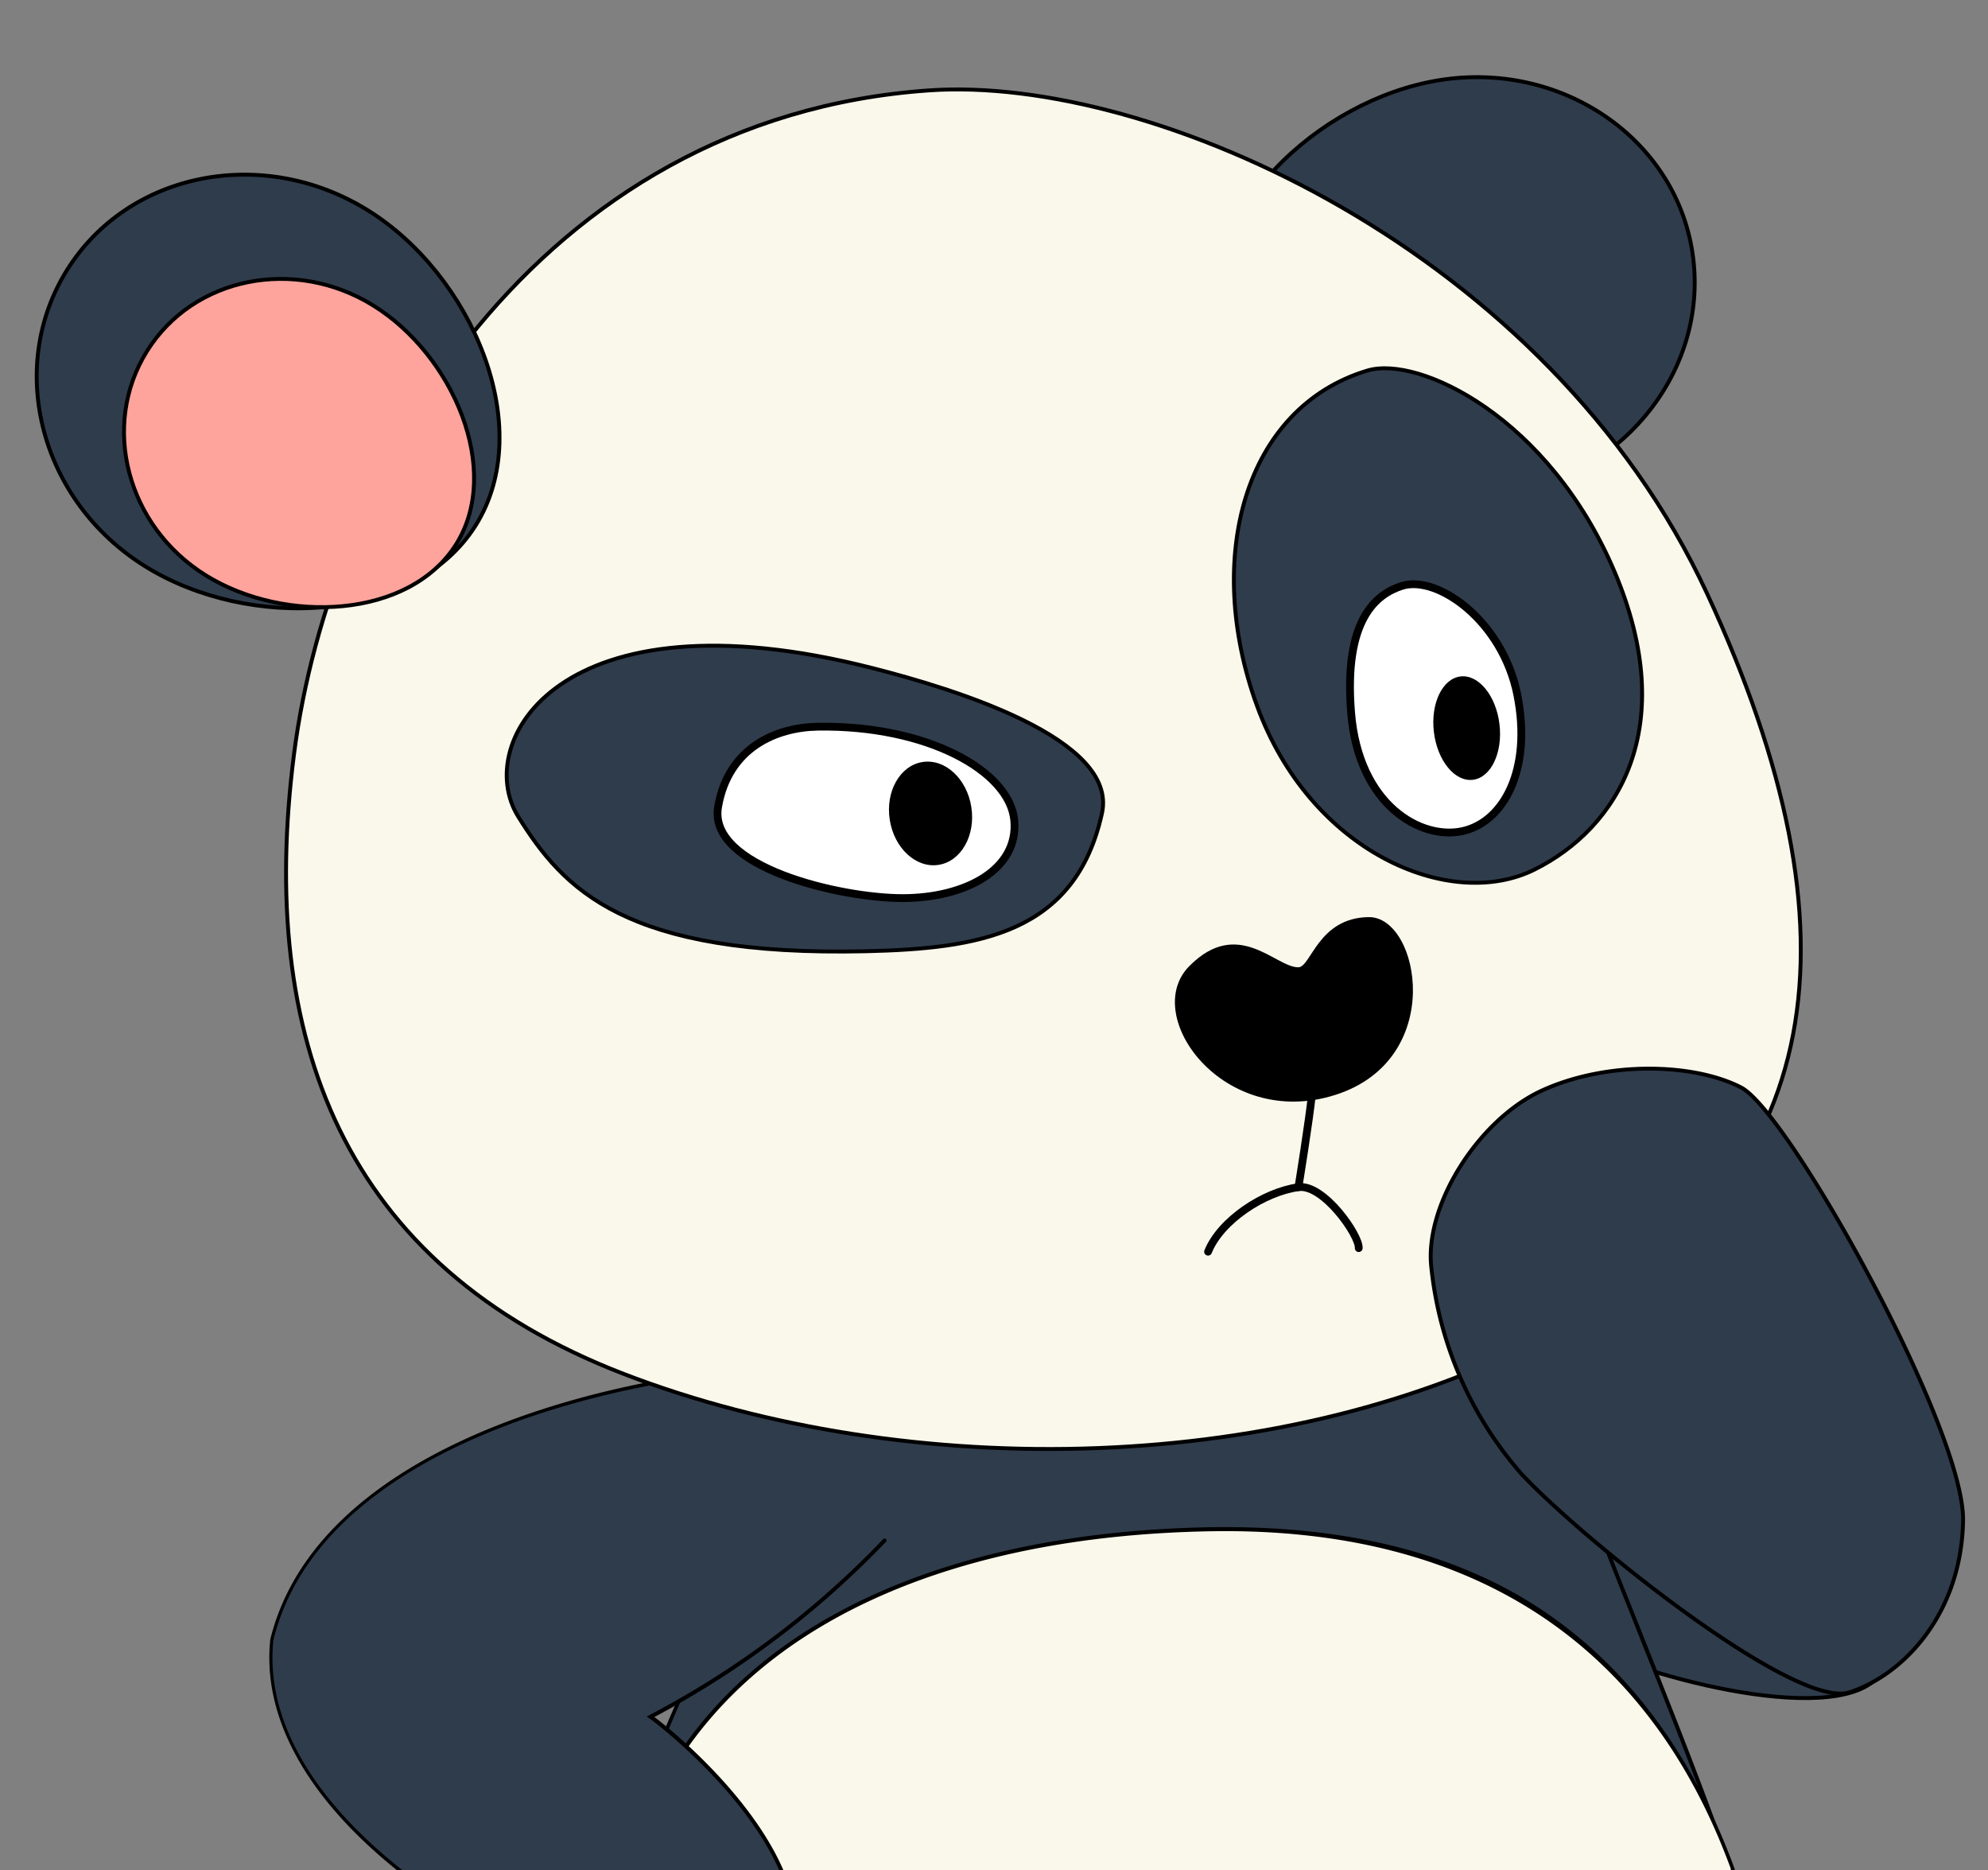 <svg xmlns="http://www.w3.org/2000/svg" viewBox="0 0 127.6 120"><rect x="0" y="0" width="127.6" height="120" fill="#808080" stroke="none"/><defs><style>.cls-1,.cls-8{fill:none;}.cls-2,.cls-3{fill:#2f3c4c;}.cls-2,.cls-5,.cls-6,.cls-7,.cls-8{stroke:#000;stroke-linecap:round;stroke-miterlimit:10;}.cls-2,.cls-5,.cls-6{stroke-width:0.25px;}.cls-4,.cls-5{fill:#faf8eb;}.cls-6{fill:#fea49c;}.cls-7{fill:#fff;}.cls-7,.cls-8{stroke-width:0.5px;}</style></defs><title>Mistake feedback_oso polar</title><g id="Layer_2" data-name="Layer 2"><g id="Layer_1-2" data-name="Layer 1"><rect class="cls-1" width="127.6" height="120"/><path class="cls-2" d="M90.18,81c.74-1.61,14.76-3.37,22,7s11.35,16.44,8.31,19.66-15.71-.26-19.58-2.51S84.88,92.61,90.18,81Z"/><path class="cls-3" d="M111.09,120c-2.38-6.83-5.4-14.06-8-20.7C94.64,77.61,76.94,78,69.38,79.24c-13.2,2.15-25,25.54-29.92,40.76Z"/><path d="M39.59,120A112.23,112.23,0,0,1,51.28,94.8c6-9.14,12.26-14.48,18.12-15.44,7.29-1.18,25.16-1.62,33.58,20,.77,2,1.59,4,2.37,6,1.89,4.73,3.94,9.89,5.61,14.68h.26c-1.67-4.82-3.73-10-5.63-14.77-.79-2-1.61-4-2.38-6C99.54,89.82,93.73,83.53,86,80.56a32.37,32.37,0,0,0-16.59-1.44c-5.93,1-12.25,6.34-18.28,15.54A112.58,112.58,0,0,0,39.33,120Z"/><path class="cls-4" d="M111.26,120s0-.09-.05-.13C104,100.24,87.64,98,77.68,98.14c-18.08.31-29.13,6.61-34.43,15.12A33.74,33.74,0,0,0,40.38,120Z"/><path d="M40.51,120a33.31,33.31,0,0,1,2.85-6.68c5.88-9.43,18.06-14.77,34.32-15.06,16.79-.3,28.1,7.18,33.41,21.65l0,.09h.27l-.06-.18c-3.18-8.66-8.58-15.07-15.85-18.5C90.5,99,84.67,97.89,77.67,98c-16.34.29-28.6,5.68-34.53,15.18A34.61,34.61,0,0,0,40.25,120Z"/><path class="cls-3" d="M50.11,120c-2.32-5.38-8.39-9.84-8.39-9.84A57.58,57.58,0,0,0,56.77,98.85L58,87.74c-11.17-1-36.89,2.65-40.54,17.46-.64,5.91,3.67,11.2,8.19,14.8Z"/><path d="M42,110.18A58.4,58.4,0,0,0,56.87,98.93a.12.12,0,0,0,0-.17.13.13,0,0,0-.18,0,57.93,57.93,0,0,1-15,11.29l-.18.1.17.12c.06,0,6,4.46,8.33,9.73h.27C48.17,115.13,43,110.91,42,110.18Z"/><path d="M25.82,120c-5.95-4.7-8.8-9.86-8.27-14.77C21.1,90.82,46,86.75,58,87.87c.07,0,.13-.05.14-.11a.12.12,0,0,0-.11-.14c-12-1.12-37.09,3-40.68,17.57-.53,4.94,2.27,10.11,8.12,14.81Z"/><path class="cls-2" d="M78.05,21.11C79.24,28.45,88.83,33,96.62,31.74s13.15-8.25,12-15.59-8.48-12.27-16.27-11S76.85,13.77,78.05,21.11Z"/><path class="cls-5" d="M59.63,5.8C74,4.8,99.38,16.12,109.57,38.09s7.69,37.73-9.49,47.22-41.82,9.85-60,2.87S16.55,66.52,18.87,48.4,34.45,7.56,59.63,5.8Z"/><path class="cls-2" d="M30.54,33.7C26.6,40,16,40.51,9.3,36.33s-8.94-12.69-5-19,12.56-8,19.27-3.86S34.48,27.39,30.54,33.7Z"/><path class="cls-6" d="M29.28,34.92c-3,4.78-11,5.15-16.07,2s-6.76-9.6-3.78-14.38,9.5-6.08,14.57-2.91S32.26,30.15,29.28,34.92Z"/><path class="cls-2" d="M56,42.87c5.17,1.32,15.79,4.52,14.73,9.32-1.71,7.75-7.94,8.68-15.15,8.85-15.44.35-19.41-3.95-22.33-8.66S35.86,37.73,56,42.87Z"/><path class="cls-2" d="M87.76,23.78c3.3-1,11.68,3,15.88,12.93s.24,16.42-5.17,19.1-14.38-1.13-17.8-10.55S79.85,26.16,87.76,23.78Z"/><path class="cls-7" d="M52.5,46.63c7-.11,12.3,2.84,12.6,6s-3.13,5-7.17,5-12.5-2-11.84-5.85S49.87,46.67,52.5,46.63Z"/><path class="cls-7" d="M90,37.59c2.25-.7,6.44,2.23,7.39,7s-.86,8.15-3.51,8.74-6.68-1.63-7.16-7.61S88.33,38.12,90,37.59Z"/><ellipse cx="59.73" cy="52.2" rx="2.65" ry="3.34" transform="translate(-7.33 9.82) rotate(-8.86)"/><ellipse cx="94.14" cy="46.73" rx="2.12" ry="3.34" transform="translate(-4.89 11.52) rotate(-6.83)"/><path d="M83.33,62.07c.82,0,1.27-3.19,4.53-3.22s5,9.14-2.16,11.41S73.19,65.18,76.33,62,81.87,62.08,83.33,62.07Z"/><path class="cls-8" d="M83.34,76.18s.7-4.3.87-6"/><path class="cls-2" d="M98.92,70c4.15-1.92,9.75-1.81,12.83-.22S126.11,91.7,126,97.59s-3.74,9.84-7.28,11-17.36-10-21.1-14.05a23.87,23.87,0,0,1-5.75-13.21C91.42,77.37,94.85,71.9,98.92,70Z"/><path class="cls-8" d="M77.54,80.32c.8-2,3.57-3.83,5.8-4.14,1.62-.22,3.93,3.11,3.87,3.91"/></g></g></svg>